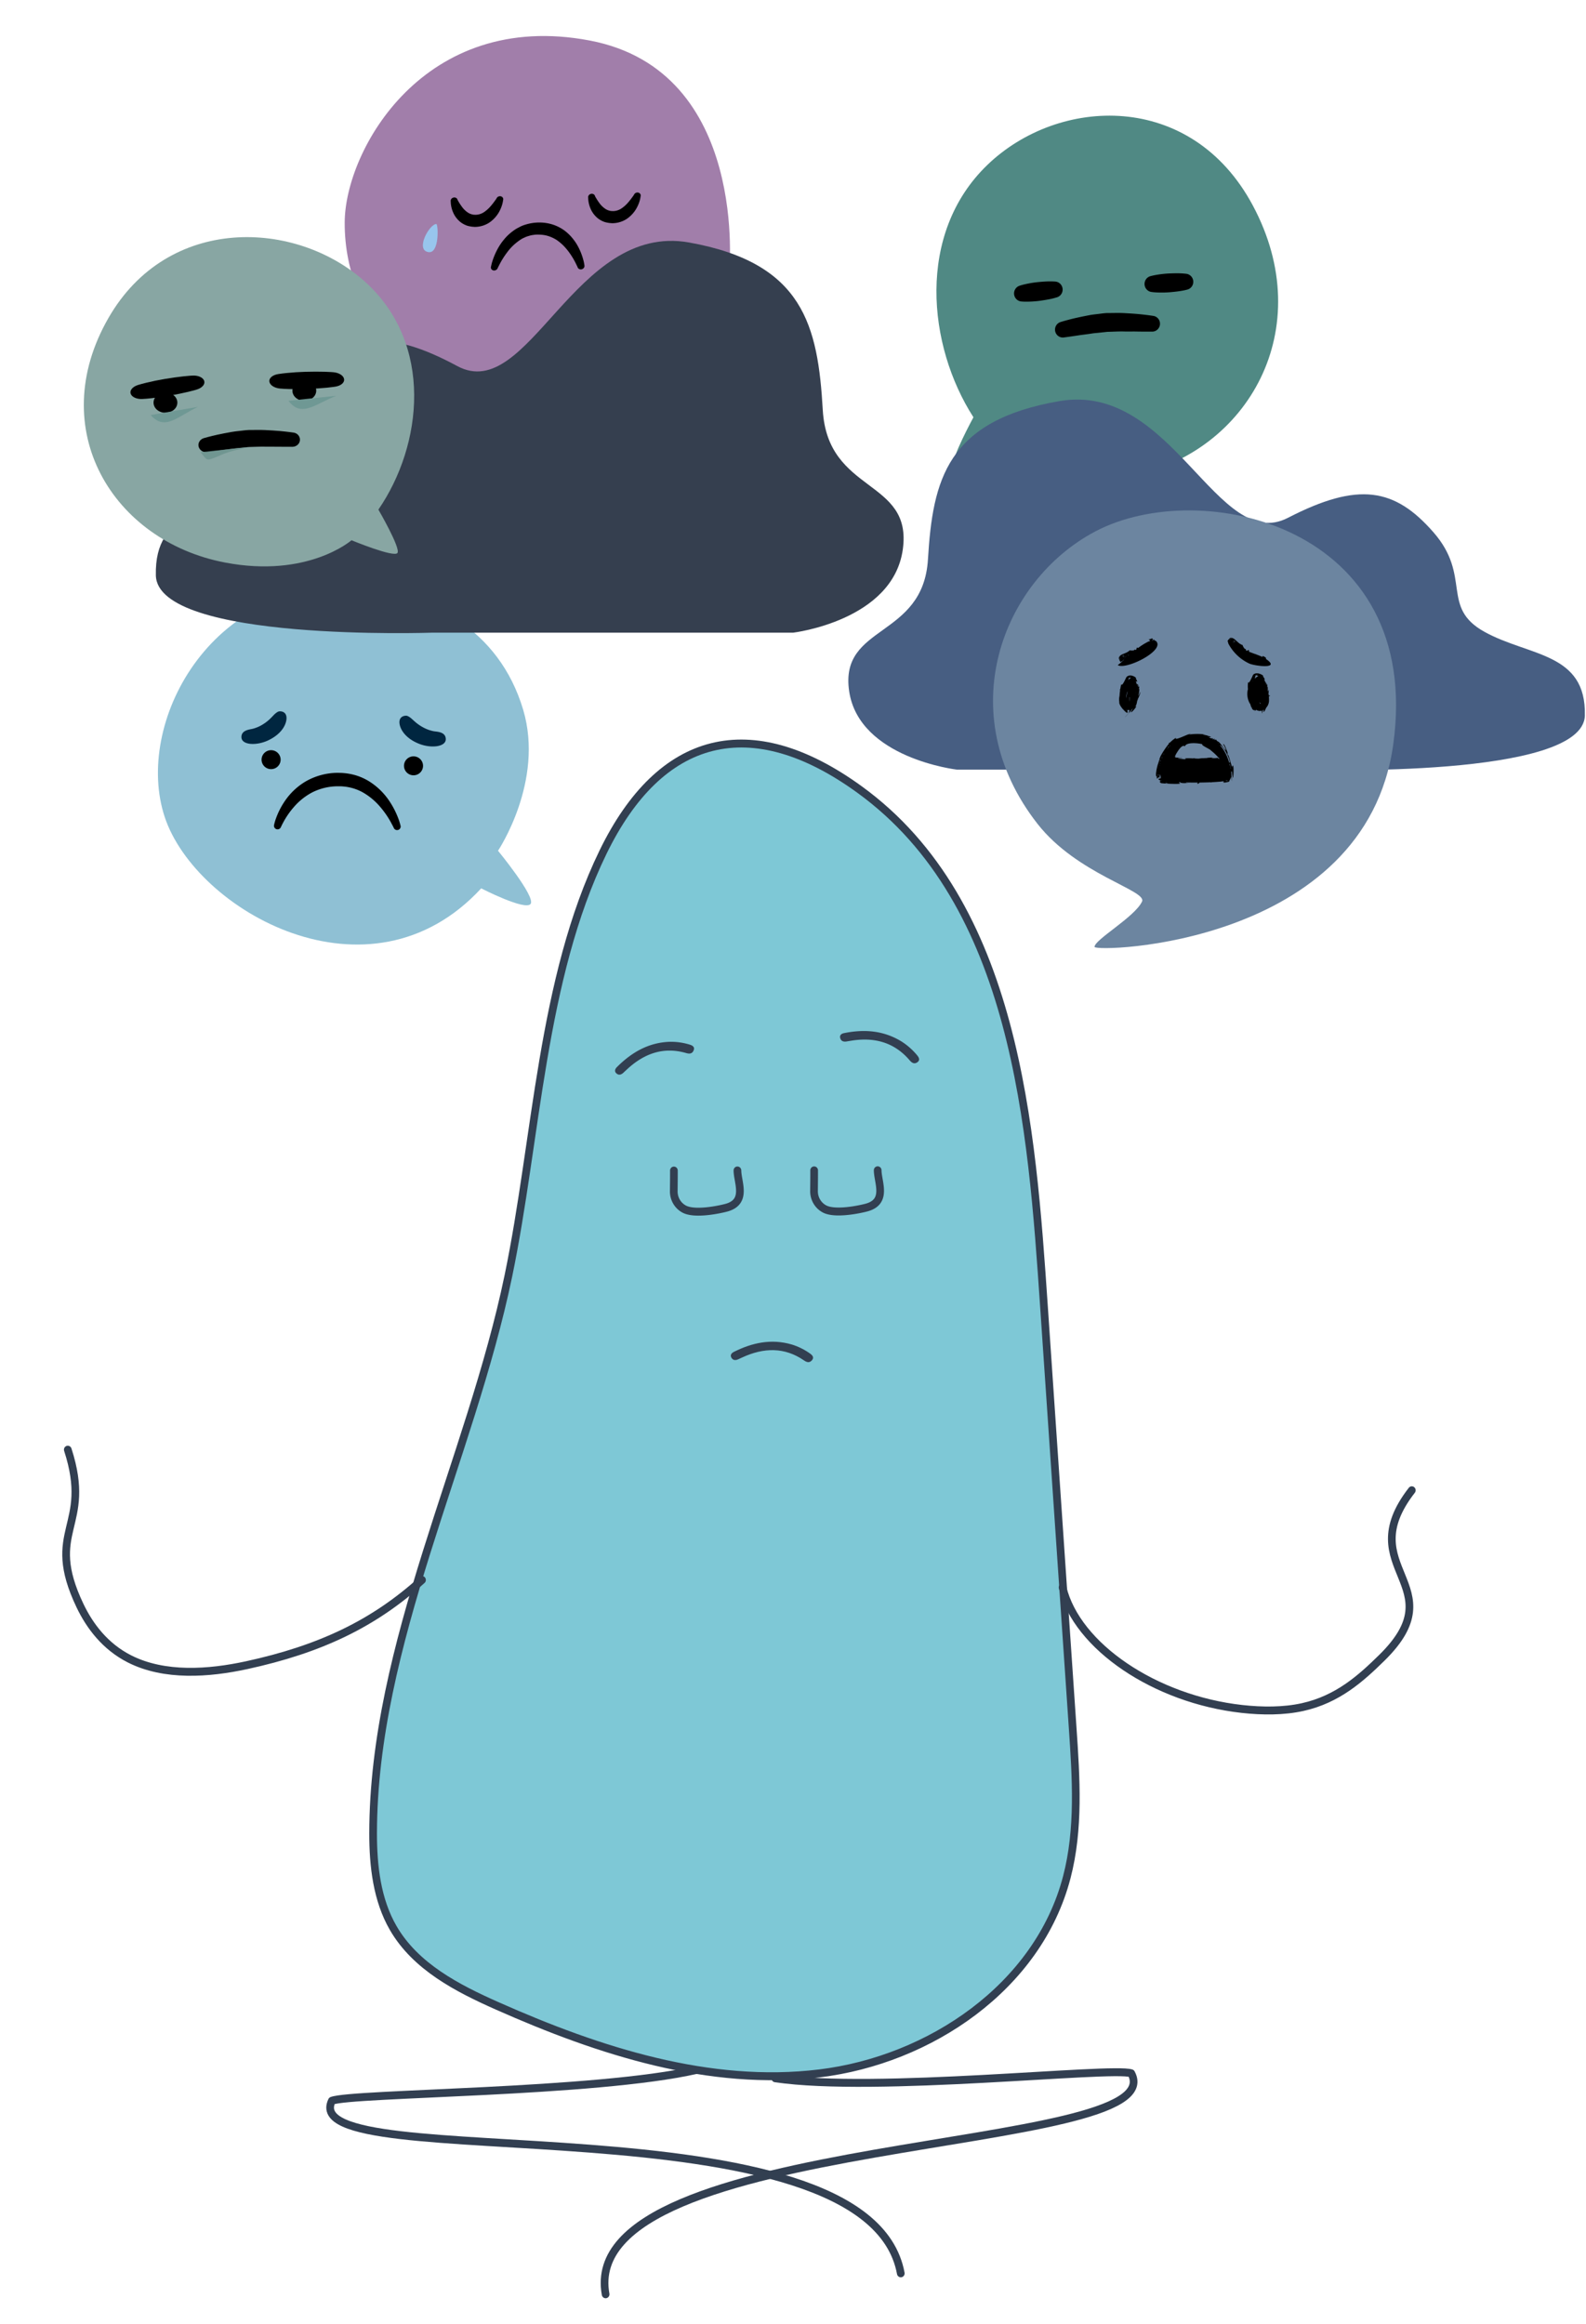 <?xml version="1.0" encoding="utf-8"?>
<svg viewBox="-57.068 -283.794 609.381 892.859" xmlns="http://www.w3.org/2000/svg">
  <defs>
    <clipPath id="clip-1">
      <rect width="1166" height="1094"/>
    </clipPath>
    <clipPath id="clip-Illustration_-_Min_fysiske_energi_-_Min_fysiske_aktivitet">
      <rect width="545" height="513"/>
    </clipPath>
    <clipPath id="clip-11">
      <rect id="Rectangle_482" data-name="Rectangle 482" width="229.531" height="241.419" fill="none"/>
    </clipPath>
    <clipPath id="clip-3">
      <rect id="Rectangle_448" data-name="Rectangle 448" width="233.57" height="250.237" fill="none"/>
    </clipPath>
    <clipPath id="clip-5">
      <rect id="Rectangle_450" data-name="Rectangle 450" width="217.813" height="219.517" fill="none"/>
    </clipPath>
    <clipPath id="clip-Balance">
      <rect width="1166" height="1094"/>
    </clipPath>
    <clipPath id="clip-path">
      <rect id="Rectangle_481" data-name="Rectangle 481" width="248.072" height="238.484" fill="none"/>
    </clipPath>
    <clipPath id="clip-10">
      <rect id="rect-7" data-name="Rectangle 482" width="229.531" height="241.419" fill="none"/>
    </clipPath>
  </defs>
  <g transform="matrix(1, 0, 0, 1, 2.376, 58.141)">
    <g id="g-1" data-name="Group 656" transform="matrix(0.734, -0.038, 0.04, 0.757, -61.48, -41.491)" style="">
      <g id="Group_322" data-name="Group 322" transform="translate(0 0)">
        <g id="Group_256" data-name="Group 256" transform="translate(0 0)">
          <g id="Group_658" data-name="Group 658" transform="translate(0 0)">
            <path id="Path_419" data-name="Path 419" d="M192.423,0C138.855,9.074,12.052,2.631,1.107,6.085c-21.6,38.228,279.885,10.351,292.233,102.249" transform="translate(138.534 670.229)" stroke="#323f51" stroke-linecap="round" stroke-linejoin="round" style="stroke-width: 4.018px;" fill="none"/>
            <path id="Path_1048" data-name="Path 1048" d="M94.8,0c52.075,10.14,175.344,2.941,185.984,6.8,21,42.72-291.4,15.164-280.51,98.08" transform="translate(276.929 676.544)" stroke="#323f51" stroke-linecap="round" stroke-linejoin="round" style="stroke-width: 4.018px;" fill="none"/>
            <path id="Path_421" data-name="Path 421" d="M.273,542.03c-.913,16.524.159,33.759,7.861,48.409,10.626,20.223,31.913,32.225,52.412,42.3,51.9,25.532,108.427,46.377,166.135,42.492S343.2,637.349,361.207,582.385c7.889-24.066,7.571-49.937,7.169-75.262l-3.353-214.005c-1.431-90.97-3.256-205-82.1-266.715C228.41-16.268,180.54-6.721,147.361,51.444c-35.7,62.575-42.477,143.389-61.082,211.931C61.356,355.154,5.576,446.269.273,542.03Z" transform="translate(168.274 0)" stroke="#323f51" stroke-miterlimit="10" style="fill: rgb(126, 200, 214); stroke-width: 4.018px;"/>
            <path id="Path_422" data-name="Path 422" d="M64.162,192.269C38.632,170.33,21.87,144.4,8.4,107.425,1.515,88.494-3.39,65.833,2.905,46.51,7.279,33.1,16.4,23.661,26,17.152,61.548-6.932,66.089,18.513,103.369,0" transform="matrix(0.191, -0.982, 0.982, 0.191, 0, 441.353)" stroke="#323f51" stroke-linecap="round" stroke-linejoin="round" style="stroke-width: 4.016px;" fill="none"/>
            <path id="Path_423" data-name="Path 423" d="M51.246,0C22.37,10.46.027,53.858,0,99.529c0,10.82,1.149,21.812,4.333,31.457C10.242,148.9,22.181,159.857,33.6,169.578c40.667,34.617,43.258-20.7,86.139,6.876" transform="translate(527.237 486.271) rotate(-81)" stroke="#323f51" stroke-linecap="round" stroke-linejoin="round" style="stroke-width: 4.018px;" fill="none"/>
            <g id="g-3" clip-path="url(#clip-1)" transform="matrix(0.999, 0.052, -0.052, 0.999, 5091.682, 1695.383)"/>
            <g id="Illustration_-_Min_fysiske_energi_-_Min_fysiske_aktivitet" data-name="Illustration - Min fysiske energi - Min fysiske aktivitet" clip-path="url(#clip-Illustration_-_Min_fysiske_energi_-_Min_fysiske_aktivitet)" transform="matrix(0.999, 0.052, -0.052, 0.999, 4818.533, 1278.323)"/>
          </g>
        </g>
        <path id="Path_498" data-name="Path 498" d="M10.955,9.451a34.11,34.11,0,0,1-9.53-5.184C.018,3.2-.615,2,.784.7,2.125-.531,3.5.049,4.757.988,14.609,8.314,25.466,8.7,37.028,4.141c.576-.227,1.166-.43,1.733-.669,1.427-.6,2.8-.64,3.631.634.866,1.323.352,2.462-1.269,3.156C31.43,11.4,21.461,12.988,10.955,9.451Z" transform="matrix(-0.951, 0.309, -0.309, -0.951, 358.326, 154.777)" style="stroke-width: 4.018px;" fill="#323f51"/>
        <path id="Path_499" data-name="Path 499" d="M10.955,9.451a34.11,34.11,0,0,1-9.53-5.184C.018,3.2-.615,2,.784.7,2.125-.531,3.5.049,4.757.988,14.609,8.314,25.466,8.7,37.028,4.141c.576-.227,1.166-.43,1.733-.669,1.427-.6,2.8-.64,3.631.634.866,1.323.352,2.462-1.269,3.156C31.43,11.4,21.461,12.988,10.955,9.451Z" transform="matrix(-0.966, -0.259, 0.259, -0.966, 474.307, 167.015)" style="stroke-width: 4.017px;" fill="#323f51"/>
        <path id="path-2" data-name="Path 498" d="M 379.313 312.998 C 375.892 311.794 372.697 310.049 369.85 307.83 C 368.458 306.766 367.845 305.57 369.272 304.274 C 370.64 303.047 372.008 303.625 373.252 304.561 C 382.998 311.865 393.88 312.25 405.559 307.705 C 406.141 307.478 406.736 307.276 407.309 307.038 C 408.752 306.439 410.129 306.4 410.939 307.67 C 411.784 308.989 411.247 310.124 409.609 310.816 C 399.812 314.942 389.785 316.525 379.313 312.998 Z" style="stroke-width: 0px;" fill="#323f51" transform="matrix(-1, 0.002, -0.002, -1, 780.413, 617.784)"/>
      </g>
      <path id="Path_605" data-name="Path 605" d="M6.729,0C5.021,2.986,3.241,5.938,1.491,8.894a10.005,10.005,0,0,0,.343,11.038c3.618,5,15.234,8.911,19.02,9.966,11.323,3.166,11.666-8.115,14.694-13.4" transform="matrix(0.891, -0.454, 0.454, 0.891, 411.078, 221.09)" stroke="#323f51" stroke-linecap="round" stroke-miterlimit="10" style="stroke-width: 4.018px;" fill="none"/>
      <path id="Path_606" data-name="Path 606" d="M6.729,0C5.02,2.986,3.241,5.938,1.49,8.894a10,10,0,0,0,.348,11.038c3.618,5,15.23,8.911,19.016,9.966,11.323,3.166,11.67-8.115,14.694-13.4" transform="matrix(0.891, -0.454, 0.454, 0.891, 337.859, 217.508)" stroke="#323f51" stroke-linecap="round" stroke-miterlimit="10" style="stroke-width: 4.018px;" fill="none"/>
    </g>
    <g id="Group_1140" data-name="Group 1140" transform="matrix(0.572, 0, 0, 0.58, 300.358, -297.499)" style="">
      <g id="Group_1139" data-name="Group 1139" transform="translate(0 0.001)" clip-path="url(#clip-11)">
        <path id="Path_1667" data-name="Path 1667" d="M24.859,199.792S9.354,227.9,11.595,231.556s31.943-9.3,31.943-9.3,30.3,27.976,87.937,16.329c77.866-15.73,125.3-97.509,81.055-179.084-41.4-76.344-130.579-72.315-178.39-26.8S-5.986,152.451,24.859,199.792" transform="translate(-0.002 -0.002)" fill="#508984"/>
        <path id="Path_1668" data-name="Path 1668" d="M16.133,29.314A37.526,37.526,0,0,1,19.846,28.3,71.159,71.159,0,0,1,28.1,26.923c3.027-.3,6.063-.52,8.362-.52,2.291-.017,3.838.116,3.838.116A5.333,5.333,0,0,1,41.5,36.9s-1.476.482-3.713.994-5.243.994-8.254,1.4a70.41,70.41,0,0,1-8.358.541,36.914,36.914,0,0,1-3.842-.137,5.353,5.353,0,0,1-1.2-10.379" transform="translate(39.599 83.379)"/>
        <path id="Path_1669" data-name="Path 1669" d="M37.472,27.05s1.493-.432,3.751-.823a71.812,71.812,0,0,1,8.321-.965c3.04-.137,6.079-.212,8.375-.1,2.291.1,3.83.308,3.83.308A5.333,5.333,0,0,1,62.421,35.9s-1.493.412-3.755.8c-2.258.412-5.285.728-8.316.985a73.236,73.236,0,0,1-8.37.121,38.313,38.313,0,0,1-3.834-.333,5.354,5.354,0,0,1-.674-10.429" transform="translate(106.173 79.297)"/>
        <path id="Path_1670" data-name="Path 1670" d="M22.845,37.461s3.651-1.148,9.41-2.512c2.865-.64,6.229-1.351,9.847-2.021,1.788-.366,3.784-.549,5.742-.794,2.071-.212,3.759-.532,6.2-.649,3.875.021,7.572-.158,11.352.033,3.734.2,7.3.416,10.188.686,5.8.57,9.68,1.185,9.68,1.185a5.236,5.236,0,0,1-.79,10.408h-.062s-3.763.021-9.443-.042c-2.853-.1-6,.029-9.443-.05-3.406-.108-7.372.162-11.161.229-1.734.183-3.468.362-5.173.541-1.784.225-3.5.279-5.252.57-3.46.557-6.728.861-9.506,1.31-5.535.823-9.373,1.314-9.373,1.314a5.244,5.244,0,0,1-2.241-10.2Z" transform="translate(60.485 99.258)"/>
      </g>
    </g>
    <g id="Group_1097" data-name="Group 1097" clip-path="url(#clip-5)" transform="matrix(-0.656, 0.213, 0.192, 0.593, 197.642, -347.843)" style="">
      <path id="Path_1631" data-name="Path 1631" d="M 32.721 199.054 C 66.429 221.927 109.578 222.779 138.298 215.343 C 201.474 198.98 230.306 136.963 212.739 77.674 C 200.192 35.321 134.048 -32.313 51.659 17.661 C -28.084 66.039 17.774 180.8 17.774 180.8 C 17.774 180.8 19.832 216.387 20.321 218.243 C 20.81 220.099 19.945 218.705 19.945 218.705" transform="translate(0.001 -0.002)" fill="#a17eaa"/>
      <path id="Path_1632" data-name="Path 1632" d="M25.415,65.819s-.044-.3-.13-.871c-.067-.582-.189-1.4-.226-2.449a42.154,42.154,0,0,1,.437-8.745,32.286,32.286,0,0,1,1.434-5.814,29.487,29.487,0,0,1,2.935-6.24,24.637,24.637,0,0,1,5.043-5.725A23.83,23.83,0,0,1,49.674,30.6a15.548,15.548,0,0,1,3.931.367,17.07,17.07,0,0,1,3.668.982,25.313,25.313,0,0,1,6.181,3.205,32.361,32.361,0,0,1,4.617,3.865,42.041,42.041,0,0,1,5.462,6.855c.589.871.956,1.619,1.238,2.119.274.526.422.8.422.8a1.956,1.956,0,0,1-3.22,2.175l-.115-.133s-.167-.2-.478-.56c-.341-.378-.841-.926-1.478-1.627a47.264,47.264,0,0,0-5.736-5.243A27.876,27.876,0,0,0,55.1,38.551,10.948,10.948,0,0,0,52.465,38a11.106,11.106,0,0,0-2.694-.126,11.1,11.1,0,0,0-2.516.267,12.549,12.549,0,0,0-2.961.871A17.069,17.069,0,0,0,39.5,41.656a21.579,21.579,0,0,0-3.8,3.954,31.424,31.424,0,0,0-2.653,4.7,39.907,39.907,0,0,0-1.738,4.739,51,51,0,0,0-1.645,7.611c-.119.937-.211,1.675-.274,2.175s-.07.763-.07.763l-.011.111a1.96,1.96,0,0,1-3.891.107" transform="translate(67.656 82.759)"/>
      <path id="Path_1633" data-name="Path 1633" d="M37.2,31.379c.015.037.4.337,1.186.978.763.626,1.879,1.493,3.209,2.386a18.01,18.01,0,0,0,4.528,2.227,8.267,8.267,0,0,0,2.364.374,7,7,0,0,0,2.279-.33l.145-.026.07-.015c-.119.048.285-.111-.267.107l.011-.007.026-.011.052-.022.422-.178.837-.348c.537-.245.515-.374.837-.508a8,8,0,0,0,1.675-1.582A14.661,14.661,0,0,0,56.8,30.067a39.637,39.637,0,0,0,1.267-5.288,1.953,1.953,0,1,1,3.883-.426,18.969,18.969,0,0,1,.422,1.868,19.572,19.572,0,0,1,.2,4.928,16.415,16.415,0,0,1-2.231,7.159,13.922,13.922,0,0,1-3.09,3.524,18.826,18.826,0,0,1-2.227,1.386l-.826.382-.411.193-.385.156-.148.041-.3.089a13.23,13.23,0,0,1-4.865.563,12.539,12.539,0,0,1-4.458-1.1,17.354,17.354,0,0,1-5.969-4.317A20.738,20.738,0,0,1,34.8,35.265a17.864,17.864,0,0,1-.826-1.686,1.955,1.955,0,0,1,3.231-2.2" transform="translate(90.986 61.17)"/>
      <path id="Path_1634" data-name="Path 1634" d="M17.366,37.853c.015.037.4.337,1.182.978.767.622,1.882,1.49,3.213,2.386a18.01,18.01,0,0,0,4.528,2.227,8.262,8.262,0,0,0,2.36.374,6.974,6.974,0,0,0,2.279-.33l.145-.026.074-.015c-.119.048.282-.111-.27.107l.015-.007.026-.011.052-.022.422-.178.834-.348c.541-.245.519-.374.841-.508A7.9,7.9,0,0,0,34.741,40.9a14.715,14.715,0,0,0,2.231-4.358,41.016,41.016,0,0,0,1.267-5.284,1.953,1.953,0,1,1,3.883-.43c0,.044.219.711.422,1.871a19.6,19.6,0,0,1,.2,4.928,16.415,16.415,0,0,1-2.231,7.159,13.922,13.922,0,0,1-3.09,3.524A18.866,18.866,0,0,1,35.2,49.691l-.826.382-.411.193-.385.156-.152.041-.293.089a13.23,13.23,0,0,1-4.865.563,12.54,12.54,0,0,1-4.458-1.1,17.354,17.354,0,0,1-5.969-4.317,20.738,20.738,0,0,1-2.875-3.954,17.863,17.863,0,0,1-.826-1.686,1.955,1.955,0,0,1,3.231-2.2" transform="translate(37.325 78.696)"/>
      <path id="Path_1635" data-name="Path 1635" d="M44.479,26c-.986.385,3.413,18.3,9.1,14.929,6.644-3.935-5.554-16.3-9.1-14.929" transform="translate(119.957 70.04)" fill="#98c5ed"/>
    </g>
    <g id="Group_1138" data-name="Group 1138" transform="matrix(0.578, 0, 0, 0.575, 1.238, -116.173)" style="">
      <g id="Group_1137" data-name="Group 1137" transform="translate(0 0)" clip-path="url(#clip-path)">
        <path id="Path_1661" data-name="Path 1661" d="M131.148.242c-96.239-5.7-147.2,90.632-126.632,153.05S140.484,282,214.889,200.942c0,0,29.511,15.231,32.875,10.362s-21.693-35.5-21.693-35.5,30.889-46.282,16.735-94.167C226.792,27.483,179.965,3.129,131.148.242" transform="translate(0.001 -0.001)" fill="#8fc0d4"/>
        <path id="Path_1662" data-name="Path 1662" d="M34.151,20.486c-.072.059-1.387,1.468-2.1,2.184a28.873,28.873,0,0,1-5.584,4.472,22.748,22.748,0,0,1-3.238,1.693c-.513.275-1.081.392-1.576.617a12.831,12.831,0,0,1-1.473.464c-1.833.608-7.953.689-7.85,5.728.1,5.332,9.984,5.8,17.753,2.126,9.336-4.431,12.191-11,12.209-14.861.023-3.652-2.531-4.7-4.774-4.539-1.36.086-3.288,2.067-3.364,2.117" transform="translate(43.182 64.298)" fill="#002640"/>
        <path id="Path_1663" data-name="Path 1663" d="M43.625,20.887c.077.05,1.482,1.365,2.252,2.031a28.617,28.617,0,0,0,5.881,4.067A23.441,23.441,0,0,0,55.1,28.453c.536.239,1.108.32,1.617.5a15.355,15.355,0,0,0,1.5.369c1.878.464,8,.126,8.246,5.152.261,5.337-9.574,6.494-17.563,3.364-9.624-3.774-12.929-10.124-13.231-13.974-.257-3.648,2.211-4.868,4.458-4.864,1.365-.009,3.423,1.837,3.5,1.882" transform="translate(124.88 66.581)" fill="#002640"/>
        <path id="Path_1664" data-name="Path 1664" d="M17.167,62.433a33.38,33.38,0,0,1,1.405-4.792,51.368,51.368,0,0,1,5.967-11.574,43.384,43.384,0,0,1,13.736-12.88,43.1,43.1,0,0,1,21.049-5.71l2.716.063c.869.036,1.95.167,2.909.252a42.575,42.575,0,0,1,5.58,1.081,37.331,37.331,0,0,1,10.025,4.409,44.907,44.907,0,0,1,13.371,13.2A56.973,56.973,0,0,1,99.8,58.024c.563,1.446.883,2.635,1.121,3.445.221.851.342,1.306.342,1.306a2.372,2.372,0,0,1-4.431,1.63l-.09-.194s-.167-.342-.477-.986c-.356-.667-.874-1.644-1.531-2.891a61.376,61.376,0,0,0-6.557-9.574A43.515,43.515,0,0,0,76.229,40.573a31.394,31.394,0,0,0-7.953-3.139,33.707,33.707,0,0,0-4.305-.77c-.721-.045-1.315-.14-2.135-.167l-2.36-.023a37.924,37.924,0,0,0-17.068,4.152,42.05,42.05,0,0,0-12.164,9.84,55.514,55.514,0,0,0-6.58,9.453c-1.351,2.477-1.95,3.882-1.95,3.882a2.39,2.39,0,0,1-4.548-1.369" transform="translate(60.009 96.262)"/>
        <path id="Path_1665" data-name="Path 1665" d="M27.693,32.267a6.33,6.33,0,1,0-7.881,4.247,6.334,6.334,0,0,0,7.881-4.247" transform="translate(53.598 84.5)"/>
        <path id="Path_1666" data-name="Path 1666" d="M48.713,33.179a6.328,6.328,0,1,0-7.872,4.251,6.322,6.322,0,0,0,7.872-4.251" transform="translate(127.25 87.7)"/>
      </g>
    </g>
    <path id="path-5" data-name="Path 1226" d="M 42.802 -249.206 L 181.297 -249.206 C 181.297 -249.206 287.152 -252.913 287.734 -227.197 C 288.315 -201.482 265.994 -203.194 248.629 -193.19 C 231.263 -183.185 243.76 -170.641 228.661 -152.651 C 213.562 -134.662 199.412 -131.991 171.907 -146.793 C 144.401 -161.595 126.91 -91.451 82.88 -99.303 C 38.851 -107.156 33.363 -131.332 31.486 -163.667 C 29.61 -196.003 -3.126 -189.957 0.746 -217.294 C 4.617 -244.63 42.802 -249.206 42.802 -249.206 Z" style="fill: rgb(53, 63, 79);" transform="matrix(-1, 0, 0, -1, 288.173, -348.079)"/>
    <path id="Path_1226" data-name="Path 1226" d="M 308.244 -46.247 L 444.659 -46.247 C 444.659 -46.247 548.924 -42.745 549.497 -67.036 C 550.071 -91.328 528.083 -89.71 510.98 -99.16 C 493.875 -108.61 506.184 -120.46 491.311 -137.453 C 476.439 -154.447 462.502 -156.969 435.41 -142.987 C 408.317 -129.005 391.089 -195.263 347.721 -187.846 C 304.353 -180.428 298.947 -157.592 297.099 -127.048 C 295.251 -96.503 263.007 -102.214 266.82 -76.391 C 270.633 -50.57 308.244 -46.247 308.244 -46.247 Z" style="fill: rgb(71, 94, 130);"/>
    <g id="Group_1150" data-name="Group 1150" transform="matrix(0.663, 0, 0, 0.672, -595.865, -691.502)" style="">
      <g id="Group_1103" data-name="Group 1103" transform="translate(1384.566 812)">
        <g id="Group_1093" data-name="Group 1093" transform="translate(0 0)" clip-path="url(#clip-3)">
          <path id="Path_1621" data-name="Path 1621" d="M58.836,249.548c.174,3.251,157.007-.493,173.121-115.9C249.456,8.321,120.157-19.767,59.2,12.05,4.975,40.364-24.342,116.118,25.818,179.24c23,28.947,63.528,37.953,60.54,44.356-4.134,8.848-27.739,21.918-27.521,25.952" transform="translate(-0.001 0.001)" fill="#6c85a0"/>
          <path id="Path_1652" data-name="Path 1652" d="M0,23.082Z" transform="translate(131.363 118.02)"/>
        </g>
      </g>
      <g id="g-14" data-name="Group 1105" transform="translate(1456.859 884.484)">
        <g id="g-2" data-name="Group 1106" transform="translate(0 0)">
          <path id="Path_1646" data-name="Path 1646" d="M28.634,42.038a6.957,6.957,0,0,1-1,2.183c-.149-.058,1.357-4.053.087-6.043,0,.022-.035.046-.093.076.072-.011.076,0-.2.076-.941-.293.037-.327.262-.208a2.174,2.174,0,0,0-.763-.7,2.828,2.828,0,0,0-.173.343,11.279,11.279,0,0,0-.564-1.894,2.021,2.021,0,0,1,.824.338c-.059-.208-.111-.62-.059-.41a.5.5,0,0,0,.076.136c-.39-.861-.973-1.907-.93-1.851,1.361.423-3.039-3.26-5.334-.518.111-.167.223-.338.338-.5-.054-.067-.215.2-.438.622a4.242,4.242,0,0,0-.4.637c.1-.16.208-.312.31-.47-.841,1.641-2.406,5.129-2.857,3.706-.093.355-.345,1.574-.574,3.017-.059-.084-.132-.147-.21-.1s.017.381.154.466a29.841,29.841,0,0,0-.332,3.308,8.523,8.523,0,0,0-.134,3.486c-.212,1.064.973,2.868,2.222,4.263.074-.022.269.23.269.23,1.108,1.242,2.25,2.076,2.28,1.53a3.974,3.974,0,0,0-.136-1.463,5.192,5.192,0,0,0,1.337-.032c-.156.511-.319,1.092-.5,1.8-5.7,5.922,1.092-.763,1.7-2.09a.207.207,0,0,0,.026.145c.21-.232.264-.314.173-.236a.211.211,0,0,0-.167.024c.035-.017.069-.03.1-.045a4.152,4.152,0,0,0,.631-.358,6.579,6.579,0,0,0-1.259,2c.342.574,3.423-3.067,3.076-3.318a.778.778,0,0,0-.873.55c.007-.041.032-.1.045-.15a3.7,3.7,0,0,0,.291-.421c.492-.173.887-1.346,1.129-3.011q.214-.493.425-.993c.019-.468.169-.661.264-.616.778-1.849,1.374-3.472.96-3.492M22.89,33.231c-.108.071-.219-.015-.347-.249.085-.045.516.182.347.249M20.84,52.425a2.935,2.935,0,0,1-.228-.243c.113.026.225.052.336.071-.026.048-.061.1-.108.173m-.178-6.91a6.192,6.192,0,0,1,.056-1.546,13.281,13.281,0,0,1,.366-1.561c.071-.243.167-.481.262-.717.017.045.033.091.052.137a25.866,25.866,0,0,0-.735,3.687m1.723,2.076a12.474,12.474,0,0,1,.271-2.766c.032.089.061.173.095.258-.15.954-.269,1.84-.366,2.508M21.756,35.2a6.745,6.745,0,0,0,.366-1.2,1.3,1.3,0,0,1,1.238.007,5.035,5.035,0,0,0-1.6,1.2m3.373-.949c-.032-.024-.063-.056-.1-.08.108-.173.4-.243.1.08m1.047,8.17c.009-.061.022-.126.037-.188a2.54,2.54,0,0,1,.007.429c-.015-.082-.032-.16-.045-.241m1.853-1.986c-.275-1.662.431-.238,0,0m-.589-1.524c-.247.024.154-.425.221-.46.472.249.4.4-.221.46" transform="translate(-15.733 -10.677)"/>
          <path id="Path_1647" data-name="Path 1647" d="M69.2,44.444a1.036,1.036,0,0,0-.21.433c-.058-.512-.134-1.025-.225-1.537.251-1.188.366-2.04.13-2.029a7.431,7.431,0,0,1-.288,1.216c-.076-.356-.154-.715-.243-1.069a7.8,7.8,0,0,0-.464-3.414c-.045.074-.195.137-.481.182a.41.41,0,0,1-.063-.117,1.219,1.219,0,0,1,.234-.369,1.009,1.009,0,0,1,.223.124,3.425,3.425,0,0,0-.184-.369c-.017.032-.045.052-.277.139-.076-.02-.134-.039-.186-.058-.03-.074-.059-.149-.085-.223a1.24,1.24,0,0,1,.446,0,2.138,2.138,0,0,0-.633-.518q-.287-.769-.581-1.509a1.369,1.369,0,0,1,.39.162,2.638,2.638,0,0,1-.136-.408c-.511-.832-1.153-1.754-1.056-1.636,1.435.347-3.394-3.165-5.6-.65.147-.217.275-.444.438-.652-.065-.084-.243.219-.49.7a3.3,3.3,0,0,0-.429.67c.113-.2.256-.381.382-.576-.854,1.719-2.426,5.471-2.835,3.921a17.241,17.241,0,0,0-.084,4.136,3.463,3.463,0,0,0-.128.453,10.99,10.99,0,0,0,1.175,7.654,2.324,2.324,0,0,0,.267.31c.735,2.629,1.754,4.311,2.98,3.24-1.394,1.76.594-.355-.015.99.176-.386.3-.683.4-.939a3.841,3.841,0,0,0,3.4.518c.019.5.045,1.054.095,1.706.015-.046.332-1.153.511-1.94a5.228,5.228,0,0,0,.551-.293,5.916,5.916,0,0,0-.158,1.22c.282.213.98-1.116,1.474-2.317a6.156,6.156,0,0,0,1.637-3.73,18.43,18.43,0,0,0-.1-2.963A.11.11,0,0,0,69.1,45c.878.162.329-.817.1-.559m-9.865,6.964.136.26c-.1-.024-.769-.187-.136-.26m.152-14.872a.276.276,0,0,1-.089-.15.3.3,0,0,1,.195.011c-.035.046-.074.093-.106.139M62.2,32.456c-.124.039-.23-.069-.323-.317.093-.028.514.291.323.317m-1.792.977c.2-.878-.2,1.647,0,0m.369,1.608a16.663,16.663,0,0,0,.542-1.92c.323-.23.915-.052,1.565.321a7.847,7.847,0,0,0-2.107,1.6m3.1,14.024a3.2,3.2,0,0,1-.226-.7,3.234,3.234,0,0,0,.687.815c-.128.215-.278.225-.46-.113m4.272-9.329c-.425-1.667.434-.31,0,0" transform="translate(18.549 -11.248)"/>
          <path id="path-1" data-name="Path 1648" d="M38.619,23.033a2.071,2.071,0,0,0-1.457-.815c.058-.176.115-.36.175-.568a5.482,5.482,0,0,0-.882.557,5.059,5.059,0,0,0-.763.113c.091-.334,1.1-.228.718-.854-.485-.756-1.47.171-2.055.167-.939-.009.585.7.5.666a.864.864,0,0,1-.048.269,13.514,13.514,0,0,0-1.361.551c.015-.113.022-.219-.007-.225a1.4,1.4,0,0,0-.1.277,36.694,36.694,0,0,0-5.575,3.5c-.147-.275-.4-.494-.731-.1a1.211,1.211,0,0,0-.026.661q-.337.253-.663.511c-.34-.15-.665-.325-.665-.325.4.75-1.916.7-2.473.518-.093-.046-.115-.065-.111-.085a4.274,4.274,0,0,1-.967.817.452.452,0,0,0-.078-.149c-.05-.052-.074.08-.061.234-1.463.887-3.42,1.316-4.411,2.139.007.048.013.085.02.149l-.121.033s0-.056,0-.1a1.481,1.481,0,0,0-.453,1.628c-1.058-2.718.273,1.121-.52-.557.557,1.184.692,2.322,1.4,2.575-.193-.069.377-.418,1.235-.841a28.467,28.467,0,0,1-3.058,2.6c4.547,2.857,26.628-7.829,22.527-13.346M17.5,32.95c-.02.288-.1.212-.223-.234,0,0,.366-.188.223.234m2.057-2.257c.271,1.762-.589-.967,0,0m-.15,1.624c.024.065.234.85,0,0m-.193-1.446c.416,1.212.007.286-.015.2-.028-.156-.024-.223.015-.2m-.416.071c.16-.488,1.09,1.964.069.124.024.041-.069-.124-.069-.124m.351,1.389c-.026.082.069.412-.1.052Zm.191,1.279a.338.338,0,0,1-.21-.243c.048-.009.321-.028.574-.078l-.364.321m.429-1.7c-.267-.492.019-.325.123-.124Zm.306.828c-.022.115-.082-.306.015-.245Zm.332-.871c-.039-.429,0-.451.11-.072.1.355,0,.232-.11.072m.613-.7a.567.567,0,0,1,.143.379c-.1-.041-.147-.167-.143-.379m.622-.581c.046.228-.147-.11,0,0m.47.095.048.338c-.024.252-.173-.4-.048-.338m.343.215a1.159,1.159,0,0,1-.277-.65,1.358,1.358,0,0,1,.277.65m.264-.217c-.033-.061-.063-.128-.111-.225,0,0,.173.162.111.225" transform="translate(-16.092 -20.417)"/>
          <path id="Path_1650" data-name="Path 1650" d="M50.382,23.305c-.006-.065.108-.013.3.11-.108.254-.032.681.327,1.368A26.124,26.124,0,0,0,62.9,35.809c2.738,1.331,18.283,3.431,10.114-2.315-.143-.1-.3-.186-.453-.28a.5.5,0,0,0,.084-.123c.329-.863-1.972-1.623-2.011-1.513a.619.619,0,0,0,0,.553c-.241-.117-.47-.245-.718-.356.024-.006.032-.011-.048-.095a.979.979,0,0,1-.436-.1c-.847-.358-1.628-.657-2.421-.945-.277-.184-.464-.277-.507-.184-1.3-.466-2.61-.926-3.876-1.452.236-.277.444-.748-.226-.867-.147-.026-.475.215-.767.44-.226-.1-.444-.219-.661-.329-.054-.425-.076-.893-.091-.869-.431.722-1.636-1.342-1.78-1.953-.015-.123,0-.152.017-.16a4.149,4.149,0,0,1-1.231-.492.445.445,0,0,0,.093-.139c.026-.071-.11-.032-.243.05-1.537-.941-2.878-2.64-4.108-3.254-.043.028-.076.054-.137.091l-.089-.108c.02-.007.058-.022.1-.043a1.448,1.448,0,0,0-1.7.239c1.972-2.174-.884.731.262-.744-.824,1.064-1.782,1.652-1.682,2.445m3.542.713-.169-.072c.325-.462.3-.115.169.072m.837-.774c-1.459,1,.615-.977,0,0m-.312-.265c-.908.9-.256.123-.189.072.126-.1.186-.121.189-.072m-.26-.377c.52-.074-1.357,1.957,0,0m-1.207.847.1.067a.682.682,0,0,0-.169.084c-.022-.035.011-.078.071-.15M51.81,21.891s.343.275-.108.314c-.271.1-.236-.006.108-.314" transform="translate(13.271 -20.764)"/>
          <path id="Path_1651" data-name="Path 1651" d="M72.539,68.627a1.419,1.419,0,0,0-.232,1.489c-.215-.462-1.173-3.908-2.256-7.224-.442-.221-.631-.728-.562-1.53.037.056.072.111.11.165-1.04-3.032-2.1-5.571-2.679-5.013a10.817,10.817,0,0,1,1.671,3.342c-.55.13-2.12-2.694-4.212-4.74-.451-.18-1.288-.626-1.368-1.144-.163-.106-.321-.2-.485-.286a.643.643,0,0,1-.2.407c-.158.2-.438-.483-.429-.566a1.572,1.572,0,0,1,.308-.02,4.826,4.826,0,0,0-.564-.225c.015.048.006.1-.084.3a2.352,2.352,0,0,1-.537.121c-.069-.039-.126-.084-.193-.123a1,1,0,0,1,.451-.39,3.418,3.418,0,0,0-1.3-.084c-.427-.171-.9-.4-1.411-.6a9.852,9.852,0,0,0,1.433-.152,13.582,13.582,0,0,0-4.974-1.346,5.727,5.727,0,0,1,1.569-.123A35.634,35.634,0,0,0,46.582,51c.457-.132.915-.262,1.372-.392-.1-.743-9.953,4.517-8.3,2.128A17.408,17.408,0,0,0,35.857,55.8c.069-.16.08-.3-.058-.291-.16.009-.481.611-.314.683a45.729,45.729,0,0,0-4.721,6.914,16.8,16.8,0,0,0-.826,2.133.561.561,0,0,1,.1-.054c.228.46-.058.564-.247.5-.178.54-.364,1.129-.548,1.745.08.011.15.238-.035.379-.052-.011-.048-.041-.052-.08a35.829,35.829,0,0,0-.977,4.17c.061.041,0,.5,0,.5-.007-.019-.03-.061-.054-.108-.247,1.84-.1,3.145.923,2.842-1.957,1.173.527.167-.511,1.34q.674-.774,1.272-1.6a.759.759,0,0,0,.21.977,18.292,18.292,0,0,1,.427-2.337c.1.622.213,1.277.332,1.836-.035.215-.074.429-.106.648-1.261.2-1.808.538-.16,1.129.241.494.037.7-.613.616.015-.061,1.123,1.036.936.928.377.219,10.851.776,11.239.245.13-.178-1.688-.494-.323-.678.191.009.379.015.577.02-.473.874,7.636.141,2.8.353.241-.106.466-.18.692-.265,2.207.039,4.489.048,6.745.028-.284.046-.54.134-.54.321.009.984,1.071-.074,1.277-.327,2.243-.024,4.443-.078,6.485-.167.022.284.232.156.39-.019,1.78-.082,3.427-.191,4.881-.327a.512.512,0,0,1,.106.234,1.557,1.557,0,0,1,.056-.249q1.167-.111,2.135-.247c-.821.975.31,1.034,3.418.165,0,0-.184-.035-.46-.082a7.241,7.241,0,0,0,1.225-2.6c.275,1.283.576,2.456.618,2.61-.082-.867-.34-2.291-.431-3.542a2.961,2.961,0,0,0,.017-.633c-.011-.095-.028-.186-.039-.282a5.239,5.239,0,0,1,.054-.605.391.391,0,0,1-.134.017c-.009-.078-.024-.156-.035-.234l.165-.189a.377.377,0,0,1,.065.119,1.059,1.059,0,0,1,.291-.533,16.256,16.256,0,0,0,.472,3.9c.319.13.7-7.073-.043-7.081M29.19,74.453c.011-.046.011-1.279.245-.516.191.278.11.446-.245.516m.49-7.7a.216.216,0,0,1-.054-.3c.913.3.1.338.054.3m.377,2.009.063-.334c.019.16.262.247-.063.334m.451-1.032a.516.516,0,0,1-.15-.065c.072-.2.15-.24.21-.215-.022.093-.035.188-.059.28m.137-1.571c-.477.147-.093-.473.119-.5a4.41,4.41,0,0,0-.119.5m4.069-7.5-.006.382c-.139.414-.247-.212.006-.382m-.163,19.215c.032.134-.121.509,0,0m-.423-.093c-.091.045-.13.293-.191-.006Zm-.414-18.26c.046.23-.269.178,0,0m-2.6,17.885c-.167.137-.239.078-.23-.16l.095.032c.071.022.173.045.262.067a.569.569,0,0,1-.126.061m.509-13.1a1.2,1.2,0,0,1-.119.061c-.139-.464-.069-.59.156-.386a.266.266,0,0,1,.067.11c-.033.074-.072.143-.1.215m.624-1.353c-.238.078-1.1.017,0,0m.2-1.093c.171-.076.251-.013.243.178-.171.182-.254.126-.243-.178m1.043,16.6a11.646,11.646,0,0,0,1.58.238c-.486.113-1.606.186-1.58-.238M35.043,57.88c.29-.011.4.143.4.423-.3.085-.438-.054-.4-.423m.34,20.522c-.108.072.05-.234.169-.161Zm28.8-22.421c.085-.368.479.379-.009.032.054.039.026-.082.009-.032m-6.251-4.238c.191.078.555-.007.735.332-.221-.046-1.1-.485-.735-.332m-8.165-.46c-.046,0-.089,0-.139,0a.155.155,0,0,1-.078-.108.549.549,0,0,1,.217.1m-13.6,6.258a.893.893,0,0,1-.195-.175l.306-.074a1.282,1.282,0,0,1,.006.136c-.039.041-.076.072-.117.113m.323,20.436c.05,0,.1,0,.154.007-.05.106-.1.072-.154-.007M63.635,64.758c.743,0,.795-.115.278-.514a20.48,20.48,0,0,1-2.066.2c-.117-.017-.668-.074-.793-.065a.876.876,0,0,0,.373.091c-.512.028-1.021.043-1.454.041a7.217,7.217,0,0,0,1.2-.4H59.544a5.006,5.006,0,0,1-.568.1.4.4,0,0,0,.05-.1h-.332c-.035.03-.054.039-.082.149l-.241.024a.991.991,0,0,0-.252-.173.882.882,0,0,0-.163.011.6.6,0,0,0-.013.2c-.373.032-.778.056-1.2.078a1.529,1.529,0,0,0-.529.028c-1.333.054-2.71.067-3.527.017.583.13,1.168.262,1.766.336,0,0-1.745-.076-3.795-.16.186-.059-.574-.221-1.264-.059a1.117,1.117,0,0,1,.119.015,38.364,38.364,0,0,0-5.183-.009,1,1,0,0,1,.991.321c-.089.444-4.94-.408-4.907-.468a9.692,9.692,0,0,1,2.761-.11.641.641,0,0,0-.319-.2,4.088,4.088,0,0,0-.527.022c.132.024.022.024-.3-.022-1,0-2,0-2.954-.059.162-.247.332-.457.5-.692a4.508,4.508,0,0,0-.7.377A14.77,14.77,0,0,1,40.2,61.173s.1-.1.087-.13c1.292-2.1,3.2-4.478,4.474-3.36.824-2.723,8.651-1.764,10.335-1.157-1.894.113,5.083,3.2,4.851,3.466q-.632-.387-1.249-.8a31.092,31.092,0,0,1,6.138,5.6c-.4.006-.8-.006-1.2-.03m4.346,12.91-.058-.16c.037-.006.065-.013.1-.019a.967.967,0,0,1-.043.178m.47-.033c-.059-.045-.132-.11-.221-.182.433-.078.826-.156,1.164-.245a2.374,2.374,0,0,0,.076.342c-.665-.085-1.277-.123-1.019.085m.03-15.685c.137.121-.293-.613-.3-.557a21.69,21.69,0,0,0-3.215-4.521c2.928,1.153,5.855,8.61,5.854,9.9,0,.193-.152.277-.332.33a29.56,29.56,0,0,0-2.009-5.155m2.816,8.6c-.022-.119-.046-.234-.072-.353a1.18,1.18,0,0,0-.009-.33,5.384,5.384,0,0,1-.223-.845.328.328,0,0,0,.117.006c-.006-.052-.013-.1-.019-.149a.177.177,0,0,0-.132,0c-.084-.382-.195-.756-.3-1.134.15.019.28.041.286.082.019.1.078.529.145,1.054.084.039.117.126.019.149.037.271.072.555.106.839.072.006.163.082.28.239a.215.215,0,0,1-.239.111c.013.115.024.223.041.332" transform="translate(-5.876 4.732)"/>
        </g>
      </g>
    </g>
  </g>
  <g id="Group_831" data-name="Group 831" transform="matrix(1, 0, 0, 1, 9923.315, -3568.361)">
    <g id="Group_840" data-name="Group 840" transform="matrix(1.57, 0, 0, 1.763, -11265.593, 719.197)" style=""/>
    <g id="Group_656" data-name="Group 656" transform="matrix(0.464, -0.024, 0.026, 0.494, -9905.031, 3667.91)" style=""/>
  </g>
  <g id="Balance" clip-path="url(#clip-Balance)" transform="matrix(1, 0, 0, 1, 3301.52, -280.494)"/>
  <g id="Group_1192" data-name="Group 1192" transform="matrix(-1, 0, 0, 1, 6597.02, -1219.668)"/>
  <polyline style="fill: rgb(216, 216, 216); stroke: rgb(0, 0, 0);" points="510.455 -75.258" transform="matrix(1, 0, 0, 1, 3795.783, -201.962)"/>
  <path style="fill: rgb(216, 216, 216); stroke: rgb(0, 0, 0);" d="M -167.225 -0.173" transform="matrix(1, 0, 0, 1, 1917.034, -183.72)"/>
  <g transform="matrix(0.553, 0, 0, 0.524, 829.49, -262.773)" style="">
    <g id="g-12" data-name="Group 1140" transform="matrix(1, 0, 0, 1, -1544.943, 133.739)">
      <g id="g-13" data-name="Group 1139" transform="translate(0 0.001)" clip-path="url(#clip-10)">
        <path id="path-15" data-name="Path 1667" d="M 24.857 41.629 C 24.857 41.629 9.352 13.521 11.593 9.865 C 13.834 6.209 43.536 19.165 43.536 19.165 C 43.536 19.165 73.836 -8.811 131.473 2.836 C 209.339 18.566 256.773 100.345 212.528 181.92 C 171.128 258.264 81.949 254.235 34.138 208.72 C -13.673 163.205 -5.988 88.97 24.857 41.629" transform="matrix(-1, 0, 0, -1, 229.527, 241.419)" style="fill: rgb(136, 166, 163);"/>
        <path id="path-16" data-name="Path 1668" d="M 37.919 106.252 C 39.858 105.846 41.829 105.505 43.824 105.227 C 48.153 104.599 52.54 104.134 56.953 103.834 C 61.768 103.53 66.599 103.308 70.256 103.308 C 73.9 103.291 76.361 103.425 76.361 103.425 C 82.867 103.785 86.325 108.486 82.583 111.889 C 81.529 112.847 80.017 113.562 78.271 113.925 C 78.271 113.925 75.922 114.412 72.364 114.93 C 68.806 115.447 64.023 115.934 59.234 116.345 C 54.824 116.696 50.385 116.879 45.938 116.893 C 43.899 116.915 41.86 116.869 39.826 116.754 C 33.308 116.319 29.977 111.559 33.829 108.187 C 34.851 107.294 36.277 106.621 37.919 106.257" style="" transform="matrix(0.994, -0.107, 0.107, 0.994, -11.493, 6.886)"/>
        <path id="path-17" data-name="Path 1670" d="M 83.33 147.402 C 83.33 147.402 86.981 146.254 92.74 144.89 C 95.605 144.25 98.969 143.539 102.587 142.869 C 104.375 142.503 106.371 142.32 108.329 142.075 C 110.4 141.863 112.088 141.543 114.529 141.426 C 118.404 141.447 122.101 141.268 125.881 141.459 C 129.615 141.659 133.181 141.875 136.069 142.145 C 141.869 142.715 145.749 143.33 145.749 143.33 C 149.73 143.958 151.539 148.66 149.005 151.795 C 148.016 153.017 146.531 153.73 144.959 153.738 L 144.897 153.738 C 144.897 153.738 141.134 153.759 135.454 153.696 C 132.601 153.596 129.454 153.725 126.011 153.646 C 122.605 153.538 118.639 153.808 114.85 153.875 C 113.116 154.058 111.382 154.237 109.677 154.416 C 107.893 154.641 106.177 154.695 104.425 154.986 C 100.965 155.543 97.697 155.847 94.919 156.296 C 89.384 157.119 85.546 157.61 85.546 157.61 C 81.54 158.109 78.496 154.084 80.067 150.365 C 80.663 148.955 81.846 147.875 83.305 147.41 Z"/>
        <path id="path-18" data-name="Path 1622" d="M 161.48 112.422 C 161.609 118.154 154.798 121.864 149.218 119.099 C 143.64 116.334 143.477 109.168 148.926 106.201 C 150.169 105.524 151.586 105.153 153.039 105.127 C 157.607 105.038 161.39 108.308 161.48 112.422" style=""/>
        <path d="M 145.741 130.177 C 149.649 124.109 152.2 118.049 155.135 113.672 C 158.749 108.285 162.945 105.449 170.975 108.292" style="fill: rgb(111, 152, 148);" transform="matrix(-0.823, -0.568, 0.568, -0.823, 221.384, 306.259)"/>
        <path id="path-19" data-name="Path 1668" d="M 134.644 101.305 C 136.584 100.9 138.554 100.558 140.55 100.28 C 144.878 99.653 149.265 99.188 153.679 98.888 C 158.494 98.584 163.324 98.361 166.981 98.361 C 170.625 98.344 173.086 98.479 173.086 98.479 C 179.593 98.838 183.05 103.54 179.308 106.943 C 178.255 107.901 176.742 108.615 174.996 108.978 C 174.996 108.978 172.648 109.466 169.089 109.984 C 165.531 110.501 160.748 110.988 155.959 111.399 C 151.55 111.749 147.11 111.932 142.663 111.947 C 140.624 111.969 138.585 111.922 136.552 111.808 C 130.033 111.372 126.702 106.613 130.554 103.241 C 131.576 102.347 133.002 101.675 134.644 101.311" style="" transform="matrix(0.999, 0.037, -0.037, 0.999, 4.048, -5.729)"/>
      </g>
    </g>
    <path id="path-20" data-name="Path 1622" d="M -1479.956 254.933 C -1479.827 260.665 -1486.638 264.375 -1492.218 261.61 C -1497.796 258.845 -1497.959 251.679 -1492.51 248.712 C -1491.267 248.035 -1489.85 247.664 -1488.397 247.638 C -1483.829 247.549 -1480.046 250.819 -1479.956 254.933" style=""/>
    <path d="M -1494.316 272.727 C -1490.408 266.659 -1487.857 260.599 -1484.922 256.222 C -1481.308 250.835 -1477.112 247.999 -1469.082 250.842" style="fill: rgb(111, 152, 148);" transform="matrix(-0.861, -0.508, 0.508, -0.861, -2890.808, -266.11)"/>
    <path d="M -1460.231 301.818 C -1448.134 288.491 -1448.761 287.223 -1445.826 282.846 C -1442.212 277.459 -1443.027 277.09 -1434.997 279.933" style="fill: rgba(104, 145, 140, 0.76);" transform="matrix(-0.823, -0.568, 0.568, -0.823, -2803.869, -293.317)"/>
  </g>
</svg>